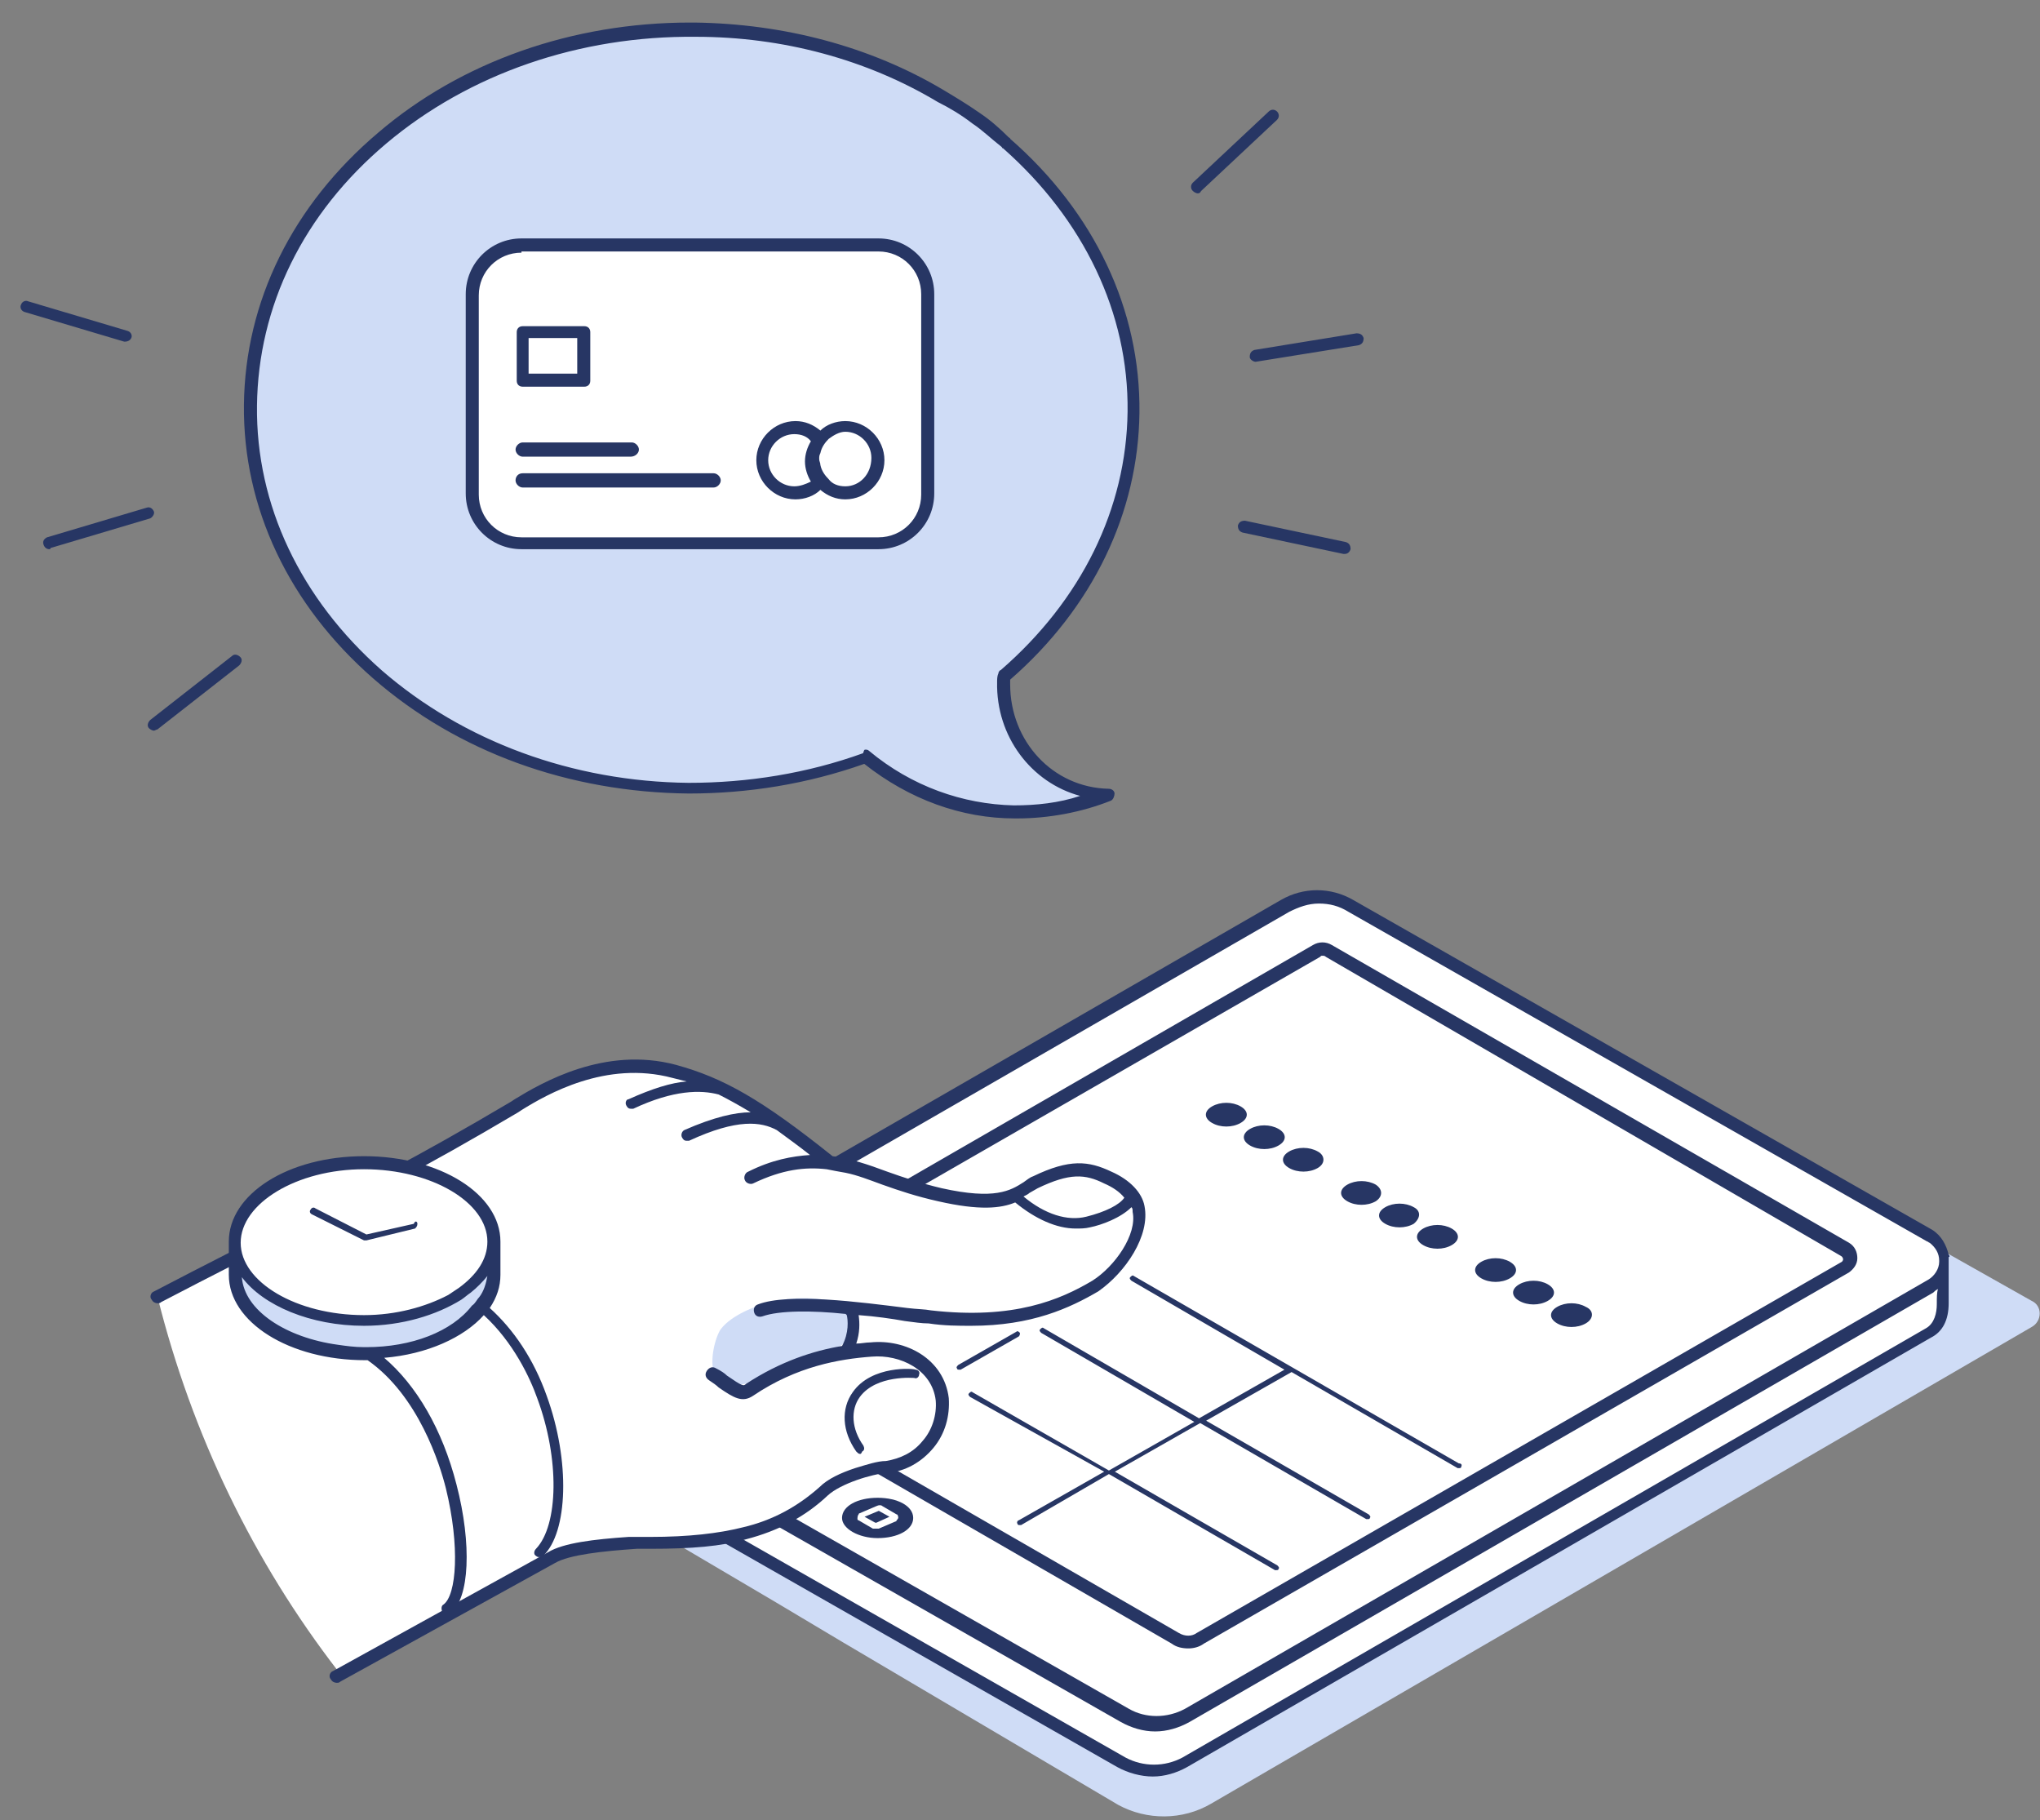<svg width="500" height="446" viewBox="0 0 500 446" fill="none" xmlns="http://www.w3.org/2000/svg">
<rect x="0" y="0" width="500" height="446" fill="#808080" stroke="none"/>
<path d="M497.964 318.789L475.289 306C475.58 306.872 475.87 307.744 476.161 308.616H476.452C476.452 312.685 476.161 311.813 476.161 319.661C476.161 322.277 475.289 325.184 472.672 326.637L290.396 431.856C285.744 434.472 279.93 434.472 274.697 431.856L131.958 350.471C129.632 349.018 128.76 346.692 128.76 344.076C128.76 343.495 128.76 343.204 128.76 342.623L122.073 346.692C119.748 348.146 119.748 351.343 122.073 352.506L190.1 392.617L206.671 402.499L274.116 442.319C281.093 446.098 289.814 446.098 296.791 442.029L497.964 325.184C500.581 323.73 500.581 319.952 497.964 318.789Z" fill="#CFDCF6"/>
<path d="M476.161 308.325C475.871 306.291 474.998 304.256 472.673 302.803L330.805 221.999C325.863 219.093 319.758 219.093 314.816 221.999L132.249 327.218C130.214 328.381 129.051 330.415 129.051 332.45H128.76C128.76 338.844 128.76 337.682 128.76 343.786C128.76 346.402 129.632 348.727 131.958 350.18L274.698 431.565C279.64 434.181 285.454 434.181 290.396 431.565L472.673 326.346C475.289 324.893 476.161 321.986 476.161 319.37C476.161 311.813 476.452 312.685 476.161 308.325Z" fill="white"/>
<path d="M477.615 307.454C477.033 305.128 475.871 302.803 473.545 301.35L331.677 220.546C326.154 217.349 319.467 217.349 313.944 220.546L131.377 325.765C129.051 326.928 127.888 329.253 127.307 331.578C127.016 331.869 127.016 332.16 127.016 332.45V343.786C127.016 347.274 128.469 350.181 131.086 351.634L273.826 433.019C276.442 434.472 279.64 435.344 282.547 435.344C285.454 435.344 288.361 434.472 290.978 433.019L473.254 327.8C476.161 326.347 477.615 323.44 477.615 319.371C477.615 314.72 477.615 313.267 477.615 311.814C477.615 310.942 477.615 310.07 477.615 308.035C477.906 308.035 477.906 307.744 477.615 307.454ZM133.412 328.672L315.979 223.453C318.305 222.29 320.63 221.418 323.247 221.418C325.863 221.418 328.189 222 330.514 223.453L472.382 304.256C472.673 304.256 472.673 304.547 472.964 304.547C474.417 305.71 475.289 307.163 475.289 308.907C475.289 308.907 475.289 308.907 475.289 309.198C475.289 310.942 474.126 312.686 472.673 313.557L290.396 418.776C286.035 421.102 280.803 421.102 276.733 418.776L133.993 337.392C132.539 336.52 131.667 335.066 131.667 333.613C131.667 333.322 131.667 333.322 131.667 333.032C130.795 331.288 131.667 329.834 133.412 328.672C133.121 328.672 133.121 328.672 133.412 328.672ZM474.708 319.661C474.708 321.696 474.126 324.312 472.091 325.475L289.815 430.693C285.454 433.019 280.221 433.019 275.861 430.693L133.121 349.309C131.086 348.146 130.795 345.53 130.795 344.367V339.717C131.086 340.008 131.667 340.298 131.958 340.589L274.698 421.974C277.314 423.427 280.221 424.299 283.128 424.299C286.035 424.299 288.943 423.427 291.559 421.974L473.836 316.755C474.126 316.464 474.417 316.173 474.999 315.883C474.708 316.755 474.708 317.917 474.708 319.661ZM291.268 403.953C289.815 403.953 288.361 403.662 287.198 402.79L161.901 330.416C160.739 329.834 159.866 328.381 159.866 327.218C159.866 325.765 160.448 324.603 161.611 324.021L321.793 231.591C323.247 230.719 324.991 230.719 326.445 231.591L453.195 304.547C454.649 305.419 455.23 306.872 455.23 308.326C455.23 309.779 454.358 310.942 453.195 311.814L295.048 402.79C293.885 403.662 292.431 403.953 291.268 403.953ZM324.119 234.207C323.828 234.207 323.828 234.207 323.537 234.498L163.355 326.637C163.064 326.928 163.064 326.928 163.064 327.218C163.064 327.218 163.064 327.509 163.355 327.8L288.943 400.174C290.396 401.046 292.14 401.046 293.303 400.174L451.451 309.198C451.742 308.907 451.742 308.616 451.742 308.616C451.742 308.616 451.741 308.035 451.16 307.744L324.991 234.498C324.7 234.207 324.41 234.207 324.119 234.207ZM304.06 275.19C302.025 276.353 299.118 276.353 297.083 275.19C295.048 274.028 295.048 272.284 297.083 271.121C299.118 269.959 302.025 269.959 304.06 271.121C306.095 272.284 306.095 274.028 304.06 275.19ZM313.362 276.644C311.327 275.481 308.42 275.481 306.385 276.644C304.35 277.806 304.35 279.55 306.385 280.713C308.42 281.876 311.327 281.876 313.362 280.713C315.397 279.55 315.397 277.806 313.362 276.644ZM322.956 282.166C320.921 281.004 318.014 281.004 315.979 282.166C313.944 283.329 313.944 285.073 315.979 286.235C318.014 287.398 320.921 287.398 322.956 286.235C324.991 285.073 324.7 283.038 322.956 282.166ZM337.201 290.305C335.166 289.142 332.259 289.142 330.224 290.305C328.189 291.467 328.189 293.211 330.224 294.374C332.259 295.537 335.166 295.537 337.201 294.374C338.945 293.211 338.945 291.467 337.201 290.305ZM346.504 295.827C344.469 294.665 341.562 294.665 339.527 295.827C337.492 296.99 337.492 298.734 339.527 299.896C341.562 301.059 344.469 301.059 346.504 299.896C348.248 298.443 348.248 296.699 346.504 295.827ZM355.806 301.059C353.771 299.896 350.864 299.896 348.829 301.059C346.794 302.222 346.794 303.966 348.829 305.128C350.864 306.291 353.771 306.291 355.806 305.128C357.841 303.966 357.841 302.222 355.806 301.059ZM370.051 309.198C368.016 308.035 365.109 308.035 363.074 309.198C361.039 310.36 361.039 312.104 363.074 313.267C365.109 314.429 368.016 314.429 370.051 313.267C372.086 312.104 372.086 310.36 370.051 309.198ZM379.354 314.72C377.319 313.557 374.412 313.557 372.377 314.72C370.342 315.883 370.342 317.627 372.377 318.789C374.412 319.952 377.319 319.952 379.354 318.789C381.389 317.627 381.389 315.883 379.354 314.72ZM388.657 320.243C386.622 319.08 383.715 319.08 381.68 320.243C379.645 321.405 379.645 323.149 381.68 324.312C383.715 325.475 386.622 325.475 388.657 324.312C390.692 323.149 390.692 321.115 388.657 320.243ZM358.132 359.482C358.132 359.772 357.841 359.772 357.551 359.772H357.26L316.56 336.229L295.629 348.146L335.457 371.108C335.747 371.399 336.038 371.689 335.747 371.98C335.747 372.271 335.457 372.271 335.166 372.271H334.875L294.175 348.727L273.244 360.644L313.072 383.606C313.362 383.897 313.653 384.188 313.362 384.478C313.362 384.769 313.072 384.769 312.781 384.769H312.49L271.791 361.226L250.278 373.724H249.987C249.696 373.724 249.406 373.724 249.406 373.433C249.115 373.143 249.406 372.561 249.696 372.561L270.628 360.644L237.777 342.333C237.487 342.042 237.196 341.751 237.487 341.461C237.777 341.17 238.068 340.879 238.359 341.17L271.791 360.354L292.722 348.437L255.22 326.637C254.929 326.347 254.639 326.056 254.929 325.765C255.22 325.475 255.511 325.184 255.801 325.475L293.885 347.565L314.816 335.648L277.314 313.848C277.023 313.558 276.733 313.267 277.023 312.976C277.314 312.686 277.605 312.395 277.896 312.686L357.551 358.61C358.132 358.61 358.423 358.9 358.132 359.482ZM249.987 326.637C249.696 326.347 249.406 326.056 249.115 326.347L234.87 334.485C234.579 334.776 234.289 335.066 234.579 335.357C234.579 335.648 234.87 335.648 235.161 335.648H235.452L249.696 327.509C249.987 327.218 249.987 326.928 249.987 326.637ZM215.392 370.236L218.009 371.689L214.811 373.143H214.52L211.904 371.689L215.392 370.236ZM223.823 371.98C223.823 374.887 220.044 376.921 215.102 376.921C210.45 376.921 206.38 374.596 206.38 371.98C206.38 369.074 210.16 367.039 215.102 367.039C220.044 367.039 223.823 369.074 223.823 371.98ZM220.044 371.399C220.044 371.108 219.753 371.108 219.753 371.108L216.265 369.074C215.974 368.783 215.392 368.783 214.811 369.074L210.741 370.817C210.741 370.817 210.45 370.817 210.45 371.108C210.16 371.399 210.16 371.98 210.16 372.271C210.16 372.561 210.45 372.561 210.45 372.561L213.939 374.596H214.23H215.102H215.392L219.462 372.852C219.462 372.852 219.753 372.852 219.753 372.561C220.044 372.271 220.335 371.98 220.044 371.399Z" fill="#273664"/>
<path d="M279.059 295.827C278.477 292.92 275.57 290.304 271.5 288.27C266.267 285.654 262.197 285.072 253.767 289.432C249.406 291.467 247.08 296.117 230.219 292.339C219.172 289.723 211.613 285.654 203.473 284.491C185.158 269.958 176.146 265.017 165.39 262.11C147.657 257.46 132.54 267.052 126.435 270.83C90.386 292.048 76.141 297.861 38.93 317.336L40.093 317.045L38.639 317.917C47.07 351.633 62.187 382.734 82.828 409.475L82.246 409.765L82.828 409.475C83.118 409.765 83.118 409.765 83.118 410.056L137.772 379.537H138.063L146.784 378.084L152.599 377.212C153.471 377.212 154.634 376.921 155.797 376.921C156.959 376.921 158.122 376.921 159.285 376.921C168.588 376.921 175.856 376.34 182.251 374.596C190.101 372.561 196.206 369.073 201.729 364.132C205.218 360.935 213.067 358.609 217.137 358.319C225.568 357.447 231.672 350.18 230.8 341.751C229.928 333.322 221.788 328.671 213.358 329.543C211.613 329.543 209.869 329.834 207.834 330.125L208.997 322.568L209.869 319.661C216.846 320.242 223.823 321.405 227.893 321.696C248.825 324.311 260.744 318.789 268.302 314.138C274.407 310.941 280.221 302.221 279.059 295.827Z" fill="white"/>
<path d="M176.437 326.056C179.635 321.115 193.299 315.592 205.799 319.371C208.125 320.243 209.869 328.672 205.218 330.125C198.241 332.45 186.322 337.973 186.322 337.973C186.322 337.973 177.6 341.751 175.274 337.101C173.821 334.194 174.984 328.672 176.437 326.056Z" fill="#CFDCF6"/>
<path d="M280.512 295.536C279.931 292.339 277.024 289.142 272.372 287.107C266.849 284.491 262.197 283.91 253.185 288.27C252.313 288.56 251.732 289.142 250.86 289.723C247.662 291.758 243.883 294.083 230.8 291.176C225.858 290.014 221.498 288.56 217.428 287.107C212.776 285.363 208.416 283.91 204.055 283.328C186.612 269.377 177.309 264.145 165.681 260.948C148.238 256.297 132.83 265.308 126.144 269.377L125.272 269.958C101.724 283.91 87.77 290.886 70.037 299.896C61.025 304.547 50.559 309.778 37.767 316.464C36.895 316.754 36.605 317.917 37.186 318.498C37.477 319.08 38.058 319.37 38.64 319.37C38.93 319.37 39.221 319.37 39.512 319.08C52.303 312.394 62.769 307.163 71.781 302.512C89.514 293.502 103.468 286.526 127.016 272.574L127.888 271.993C133.993 268.214 148.529 259.785 164.809 264.145C165.972 264.436 167.134 264.726 168.297 265.017C164.518 265.308 159.867 266.761 154.052 269.377C153.471 269.377 153.18 270.249 153.471 270.83C153.762 271.411 154.052 271.702 154.634 271.702C154.925 271.702 154.925 271.702 155.215 271.702C165.099 267.052 171.786 267.052 176.147 268.214C178.472 269.377 181.089 270.83 183.996 272.574C180.217 272.574 174.984 273.737 167.716 276.934C167.134 277.225 166.844 278.097 167.134 278.678C167.425 279.259 167.716 279.55 168.297 279.55C168.588 279.55 168.588 279.55 168.879 279.55C180.798 274.027 186.612 274.899 190.391 276.934C192.717 278.678 195.624 280.713 198.531 283.038C194.171 283.328 189.229 284.2 183.414 287.107C182.542 287.398 182.252 288.56 182.542 289.142C182.833 290.014 183.996 290.304 184.577 290.014C191.845 286.526 197.369 285.944 202.601 286.526C204.055 286.816 205.509 287.107 207.253 287.398C210.16 287.979 213.067 289.142 216.265 290.304C220.335 291.758 224.696 293.211 229.928 294.374C240.103 296.699 245.336 296.117 248.825 294.664C253.767 298.733 259 301.059 263.651 301.059C264.814 301.059 265.977 301.059 267.14 300.768C270.047 300.187 274.698 298.443 277.314 295.827C277.605 296.117 277.605 296.408 277.605 296.989C278.768 302.512 273.244 310.36 267.721 313.848C259.872 318.498 248.534 323.44 228.184 321.114C226.73 320.824 224.696 320.824 222.37 320.533C210.741 319.08 193.299 316.754 185.74 319.661C184.868 319.952 184.577 320.824 184.868 321.696C185.159 322.568 186.031 322.858 186.903 322.568C190.973 321.114 199.113 321.114 207.253 321.986L207.543 322.277C207.834 323.439 208.125 326.637 206.381 329.834C199.404 330.997 191.264 333.613 182.833 339.135C182.252 339.716 181.961 339.716 178.182 337.101C177.6 336.519 176.728 335.938 175.565 335.357C174.693 334.775 173.821 335.066 173.239 335.938C172.658 336.81 172.949 337.682 173.821 338.263C174.693 338.844 175.565 339.426 176.147 340.007C179.926 342.623 181.961 343.786 184.577 342.042C195.334 334.775 205.799 333.031 213.648 332.45C220.626 331.869 228.475 335.647 229.347 343.204C229.638 346.692 228.475 350.471 226.149 353.087C223.823 355.993 220.626 357.447 217.137 358.028C215.102 358.028 212.486 358.9 209.578 359.772C206.09 360.935 202.892 362.388 200.857 364.423C195.624 369.073 189.519 372.561 181.961 374.305C176.147 375.758 168.879 376.63 159.285 376.63C158.704 376.63 157.832 376.63 157.25 376.63C156.669 376.63 156.378 376.63 155.797 376.63C155.215 376.63 154.634 376.63 154.052 376.63C145.622 377.212 138.063 378.084 134.284 380.409L81.665 409.475C80.793 409.765 80.502 410.928 81.084 411.509C81.374 412.091 81.956 412.381 82.537 412.381C82.828 412.381 83.119 412.381 83.409 412.091L136.028 383.025C139.517 380.99 147.657 380.118 156.087 379.537C156.378 379.537 156.96 379.537 157.25 379.537C158.122 379.537 158.704 379.537 159.576 379.537C169.46 379.537 176.728 378.956 182.833 377.212C190.682 375.177 197.369 371.689 202.892 366.457C206.09 363.551 213.648 361.225 217.428 360.935C221.788 360.644 225.858 358.319 228.765 354.831C231.673 351.343 232.835 346.983 232.545 342.623C231.382 333.031 222.079 328.09 213.358 328.962C212.195 328.962 211.032 329.253 209.869 329.253C210.741 326.637 210.741 324.311 210.451 322.277C214.521 322.568 218.591 323.149 221.788 323.73C224.114 324.021 225.858 324.311 227.603 324.311C231.382 324.893 234.87 324.893 238.068 324.893C252.895 324.893 262.197 320.533 269.175 316.464C275.861 311.813 281.966 302.803 280.512 295.536ZM266.267 298.152C261.616 299.315 256.092 297.571 250.86 293.211C251.441 292.92 252.022 292.63 252.313 292.339C252.895 292.048 253.767 291.467 254.348 291.176C262.197 287.398 265.977 287.688 270.628 290.014C272.663 290.886 274.407 292.048 275.57 293.502C274.407 295.246 270.919 296.989 266.267 298.152ZM210.741 356.284C210.451 356.284 210.16 355.993 209.869 355.703C206.381 350.762 206.09 345.239 208.997 341.17C213.648 334.485 224.114 335.357 224.405 335.647C224.986 335.647 225.568 336.229 225.277 336.81C225.277 337.391 224.696 337.972 224.114 337.682C224.114 337.682 214.811 336.81 210.741 342.332C208.416 345.53 208.706 350.18 211.613 354.249C211.904 354.831 211.904 355.412 211.323 355.703C211.032 356.284 211.032 356.284 210.741 356.284Z" fill="#273664"/>
<path d="M120.621 303.966V312.104C120.621 322.859 106.376 331.578 88.933 331.578C71.49 331.578 57.245 322.859 57.245 312.104V303.966C59.28 316.173 72.944 323.44 88.933 323.44C104.631 323.731 119.749 315.592 120.621 303.966Z" fill="#CFDCF6"/>
<path d="M89.224 323.731C106.724 323.731 120.911 315.012 120.911 304.256C120.911 293.501 106.724 284.782 89.224 284.782C71.723 284.782 57.536 293.501 57.536 304.256C57.536 315.012 71.723 323.731 89.224 323.731Z" fill="white"/>
<path d="M133.993 342.042C130.795 333.032 125.853 325.765 120.039 320.534C121.783 317.918 122.655 315.302 122.655 312.395V304.257C122.655 292.63 107.829 283.329 89.224 283.329C70.618 283.329 56.082 292.63 56.082 304.257V312.395C56.082 324.021 70.909 333.323 89.514 333.323C89.805 333.323 89.805 333.323 90.096 333.323C102.596 342.042 107.829 358.901 109.283 364.714C112.771 378.956 111.899 390.873 108.701 393.198C108.12 393.489 108.12 394.361 108.41 394.942C108.701 395.233 108.992 395.524 109.573 395.524C109.864 395.524 110.155 395.524 110.445 395.233C115.097 391.745 115.678 378.375 111.899 363.842C108.411 350.181 102.015 339.426 94.166 332.741C104.631 331.869 113.643 327.8 118.585 322.277C125.853 328.963 129.923 337.682 131.667 342.624C137.191 357.447 136.9 373.724 131.377 379.537C130.795 380.119 130.795 380.991 131.377 381.281C131.667 381.572 131.958 381.572 132.249 381.572C132.54 381.572 132.83 381.572 133.121 381.281C139.226 375.468 139.807 358.029 133.993 342.042ZM89.224 286.526C105.794 286.526 119.458 294.665 119.458 304.257C119.458 308.616 116.841 312.395 112.48 315.592C111.608 316.174 110.736 316.755 109.864 317.336C104.341 320.243 97.073 322.277 89.224 322.277C72.653 322.277 58.989 314.139 58.989 304.547C58.989 294.955 72.653 286.526 89.224 286.526ZM89.805 330.125C89.514 330.125 89.514 330.125 89.224 330.125C86.898 330.125 84.863 329.835 82.828 329.544C70.037 327.8 59.861 321.115 59.28 312.976C64.513 319.952 76.141 324.893 89.224 324.893C98.526 324.893 106.957 322.277 113.062 318.499C113.934 317.918 114.515 317.336 115.388 316.755C116.841 315.592 118.295 314.139 119.458 312.686C119.167 314.43 118.585 316.464 117.423 317.918C116.841 318.499 116.55 319.371 115.678 319.952C110.736 326.347 100.852 330.125 89.805 330.125ZM102.306 299.897C102.306 300.478 102.015 300.769 101.724 301.059L89.805 303.966C89.805 303.966 89.805 303.966 89.514 303.966H89.224L76.432 297.571C75.851 297.281 75.851 296.699 76.141 296.409C76.432 295.827 77.014 295.827 77.304 296.118L89.805 302.513L101.433 299.897C101.724 299.025 102.306 299.315 102.306 299.897Z" fill="#273664"/>
<path d="M170.259 7.272C192.643 7.562 213.284 13.376 230.436 23.549C233.343 25.293 236.25 27.037 238.867 28.78C241.483 30.524 243.809 32.85 246.134 34.884L246.425 35.175C265.903 52.033 277.822 75.286 277.531 101.155C277.241 126.442 265.031 149.114 245.844 165.681C245.844 166.263 245.553 167.135 245.553 167.716C245.553 182.54 256.6 194.747 271.136 195.038C264.159 197.944 256.019 199.688 248.169 199.398C234.215 199.398 221.715 193.875 211.54 185.737C198.167 190.678 183.631 193.294 168.224 193.294C108.337 192.713 60.369 150.567 60.66 99.411C61.823 47.673 110.663 6.69 170.259 7.272Z" fill="#CFDCF6"/>
<path d="M249.332 200.56C249.041 200.56 249.041 200.56 248.751 200.56C235.669 200.56 222.877 195.909 211.83 187.19C197.876 192.131 183.34 194.456 168.805 194.456C139.443 194.165 112.116 184.283 91.475 166.262C70.835 148.241 59.497 124.407 59.788 99.12C60.078 73.832 71.707 50.289 92.638 32.559C112.988 15.119 140.315 5.527 169.096 5.527C169.386 5.527 169.968 5.527 170.258 5.527C192.062 5.818 213.284 11.341 231.308 22.095C234.215 23.839 237.122 25.583 240.029 27.617C242.646 29.361 244.972 31.396 247.297 33.721C247.297 33.721 247.588 33.721 247.588 34.012C268.229 52.033 279.566 75.867 279.276 101.154C278.985 125.57 267.938 148.823 247.588 166.553C247.588 166.843 247.588 167.425 247.588 167.715C247.588 181.667 258.054 193.003 271.717 193.293C272.589 193.293 273.171 193.875 273.171 194.456C273.171 195.037 272.88 195.909 272.298 196.2C265.031 199.107 256.891 200.56 249.332 200.56ZM212.121 183.702C212.412 183.702 212.702 183.702 212.993 183.992C223.459 192.712 235.959 197.072 248.46 197.363C253.984 197.363 259.507 196.781 264.74 195.037C252.821 191.84 244.099 180.504 244.39 167.134C244.39 166.553 244.39 165.681 244.681 165.1C244.681 164.809 244.972 164.228 245.262 164.228C265.031 147.079 276.078 124.698 276.368 100.864C276.659 76.739 265.612 53.777 245.844 36.337C245.844 36.337 245.553 36.337 245.553 36.047C242.937 34.012 240.902 31.977 238.285 30.233C235.669 28.199 232.762 26.455 229.854 25.002C212.412 14.538 191.771 9.015 170.549 9.015C142.059 8.725 115.023 18.026 94.673 35.175C74.323 52.324 63.276 74.995 62.986 99.41C62.695 123.826 73.742 146.788 93.51 164.228C113.569 181.667 140.315 191.55 168.805 191.84C183.34 191.84 197.876 189.515 211.54 184.574C211.83 183.702 211.83 183.702 212.121 183.702Z" fill="#273664"/>
<path d="M215.319 60.172C222.005 60.172 227.238 65.404 227.238 72.089V120.92C227.238 127.605 222.005 132.837 215.319 132.837H127.814C121.128 132.837 115.895 127.605 115.895 120.92V72.089C115.895 65.404 121.128 60.172 127.814 60.172H148.746H215.319Z" fill="white"/>
<path d="M207.179 103.189C204.853 103.189 202.527 104.061 201.074 105.515C199.33 104.061 197.295 103.189 194.969 103.189C189.736 103.189 185.375 107.549 185.375 112.781C185.375 118.013 189.736 122.373 194.969 122.373C197.295 122.373 199.62 121.501 201.074 120.048C202.818 121.501 204.853 122.373 207.179 122.373C212.412 122.373 216.772 118.013 216.772 112.781C216.772 107.549 212.412 103.189 207.179 103.189ZM194.678 119.176C191.19 119.176 188.283 116.269 188.283 112.781C188.283 109.293 191.19 106.387 194.678 106.387C196.422 106.387 197.876 106.968 198.748 108.131C197.876 109.584 197.295 111.328 197.295 113.072C197.295 114.816 197.876 116.56 198.748 118.013C197.585 118.594 196.132 119.176 194.678 119.176ZM207.179 119.176C205.435 119.176 203.981 118.594 203.109 117.432C202.237 116.56 201.365 115.397 201.074 113.944C201.074 113.362 200.783 113.072 200.783 112.49C200.783 111.909 200.783 111.618 201.074 111.037C201.365 109.584 202.237 108.421 203.109 107.549C204.272 106.677 205.725 105.805 207.179 105.805C210.667 105.805 213.575 108.712 213.575 112.2C213.575 116.269 210.667 119.176 207.179 119.176ZM174.91 119.466H128.105C127.233 119.466 126.361 118.594 126.361 117.722C126.361 116.85 126.942 115.978 128.105 115.978H174.91C175.782 115.978 176.654 116.85 176.654 117.722C176.654 118.594 175.782 119.466 174.91 119.466ZM154.56 111.909H128.105C127.233 111.909 126.361 111.037 126.361 110.165C126.361 109.293 127.233 108.421 128.105 108.421H154.851C155.723 108.421 156.595 109.293 156.595 110.165C156.595 111.037 155.723 111.909 154.56 111.909ZM143.222 94.76H128.105C127.233 94.76 126.652 94.179 126.652 93.307V81.39C126.652 80.518 127.233 79.936 128.105 79.936H143.222C144.094 79.936 144.676 80.518 144.676 81.39V93.307C144.676 94.179 144.094 94.76 143.222 94.76ZM129.559 91.563H141.478V82.843H129.559V91.563ZM215.319 134.581H127.814C120.256 134.581 114.151 128.477 114.151 120.92V72.089C114.151 64.532 120.256 58.428 127.814 58.428H215.319C222.877 58.428 228.982 64.532 228.982 72.089V120.92C228.982 128.477 222.877 134.581 215.319 134.581ZM127.814 61.916C122 61.916 117.349 66.566 117.349 72.379V121.21C117.349 127.023 122 131.674 127.814 131.674H215.319C221.133 131.674 225.784 127.023 225.784 121.21V72.089C225.784 66.275 221.133 61.625 215.319 61.625H127.814V61.916Z" fill="#273664"/>
<path d="M293.52 47.383C293.23 47.383 292.648 47.093 292.358 46.802C291.776 46.221 291.776 45.349 292.358 44.767L310.963 27.328C311.545 26.746 312.417 26.746 312.998 27.328C313.58 27.909 313.58 28.781 312.998 29.362L294.393 46.802C294.102 47.383 293.811 47.383 293.52 47.383Z" fill="#273664"/>
<path d="M30.426 83.716H30.717C31.298 83.716 31.88 83.425 32.17 82.844C32.461 82.262 32.17 81.39 31.298 81.1L6.878 73.833C6.297 73.543 5.425 73.833 5.134 74.705C4.843 75.287 5.134 76.158 6.006 76.449L30.426 83.716Z" fill="#273664"/>
<path d="M10.658 133.418C10.948 134.29 11.53 134.581 12.111 134.581C12.111 134.581 12.402 134.581 12.402 134.29L36.822 127.024C37.403 126.733 37.984 125.861 37.694 125.28C37.403 124.699 36.822 124.117 35.95 124.408L11.53 131.674C10.948 131.965 10.367 132.546 10.658 133.418Z" fill="#273664"/>
<path d="M37.694 179.052C37.403 179.052 36.822 178.761 36.531 178.471C35.95 177.889 36.24 177.017 36.822 176.436L56.881 160.74C57.462 160.159 58.335 160.45 58.916 161.031C59.498 161.612 59.207 162.484 58.625 163.066L38.566 178.761C38.421 178.761 38.276 178.834 38.13 178.907C37.985 178.979 37.839 179.052 37.694 179.052Z" fill="#273664"/>
<path d="M306.312 87.494C306.312 88.075 307.184 88.657 307.765 88.657L333.057 84.588C333.93 84.297 334.22 83.716 334.22 82.844C333.93 81.972 333.348 81.681 332.476 81.681L307.475 85.75C306.603 86.041 306.312 86.622 306.312 87.494Z" fill="#273664"/>
<path d="M329.278 135.744H329.569C330.15 135.744 330.732 135.453 331.022 134.581C331.022 133.709 330.732 133.128 329.86 132.837L305.149 127.605C304.277 127.605 303.695 127.896 303.405 128.768C303.405 129.64 303.695 130.221 304.568 130.512L329.278 135.744Z" fill="#273664"/>
</svg>
